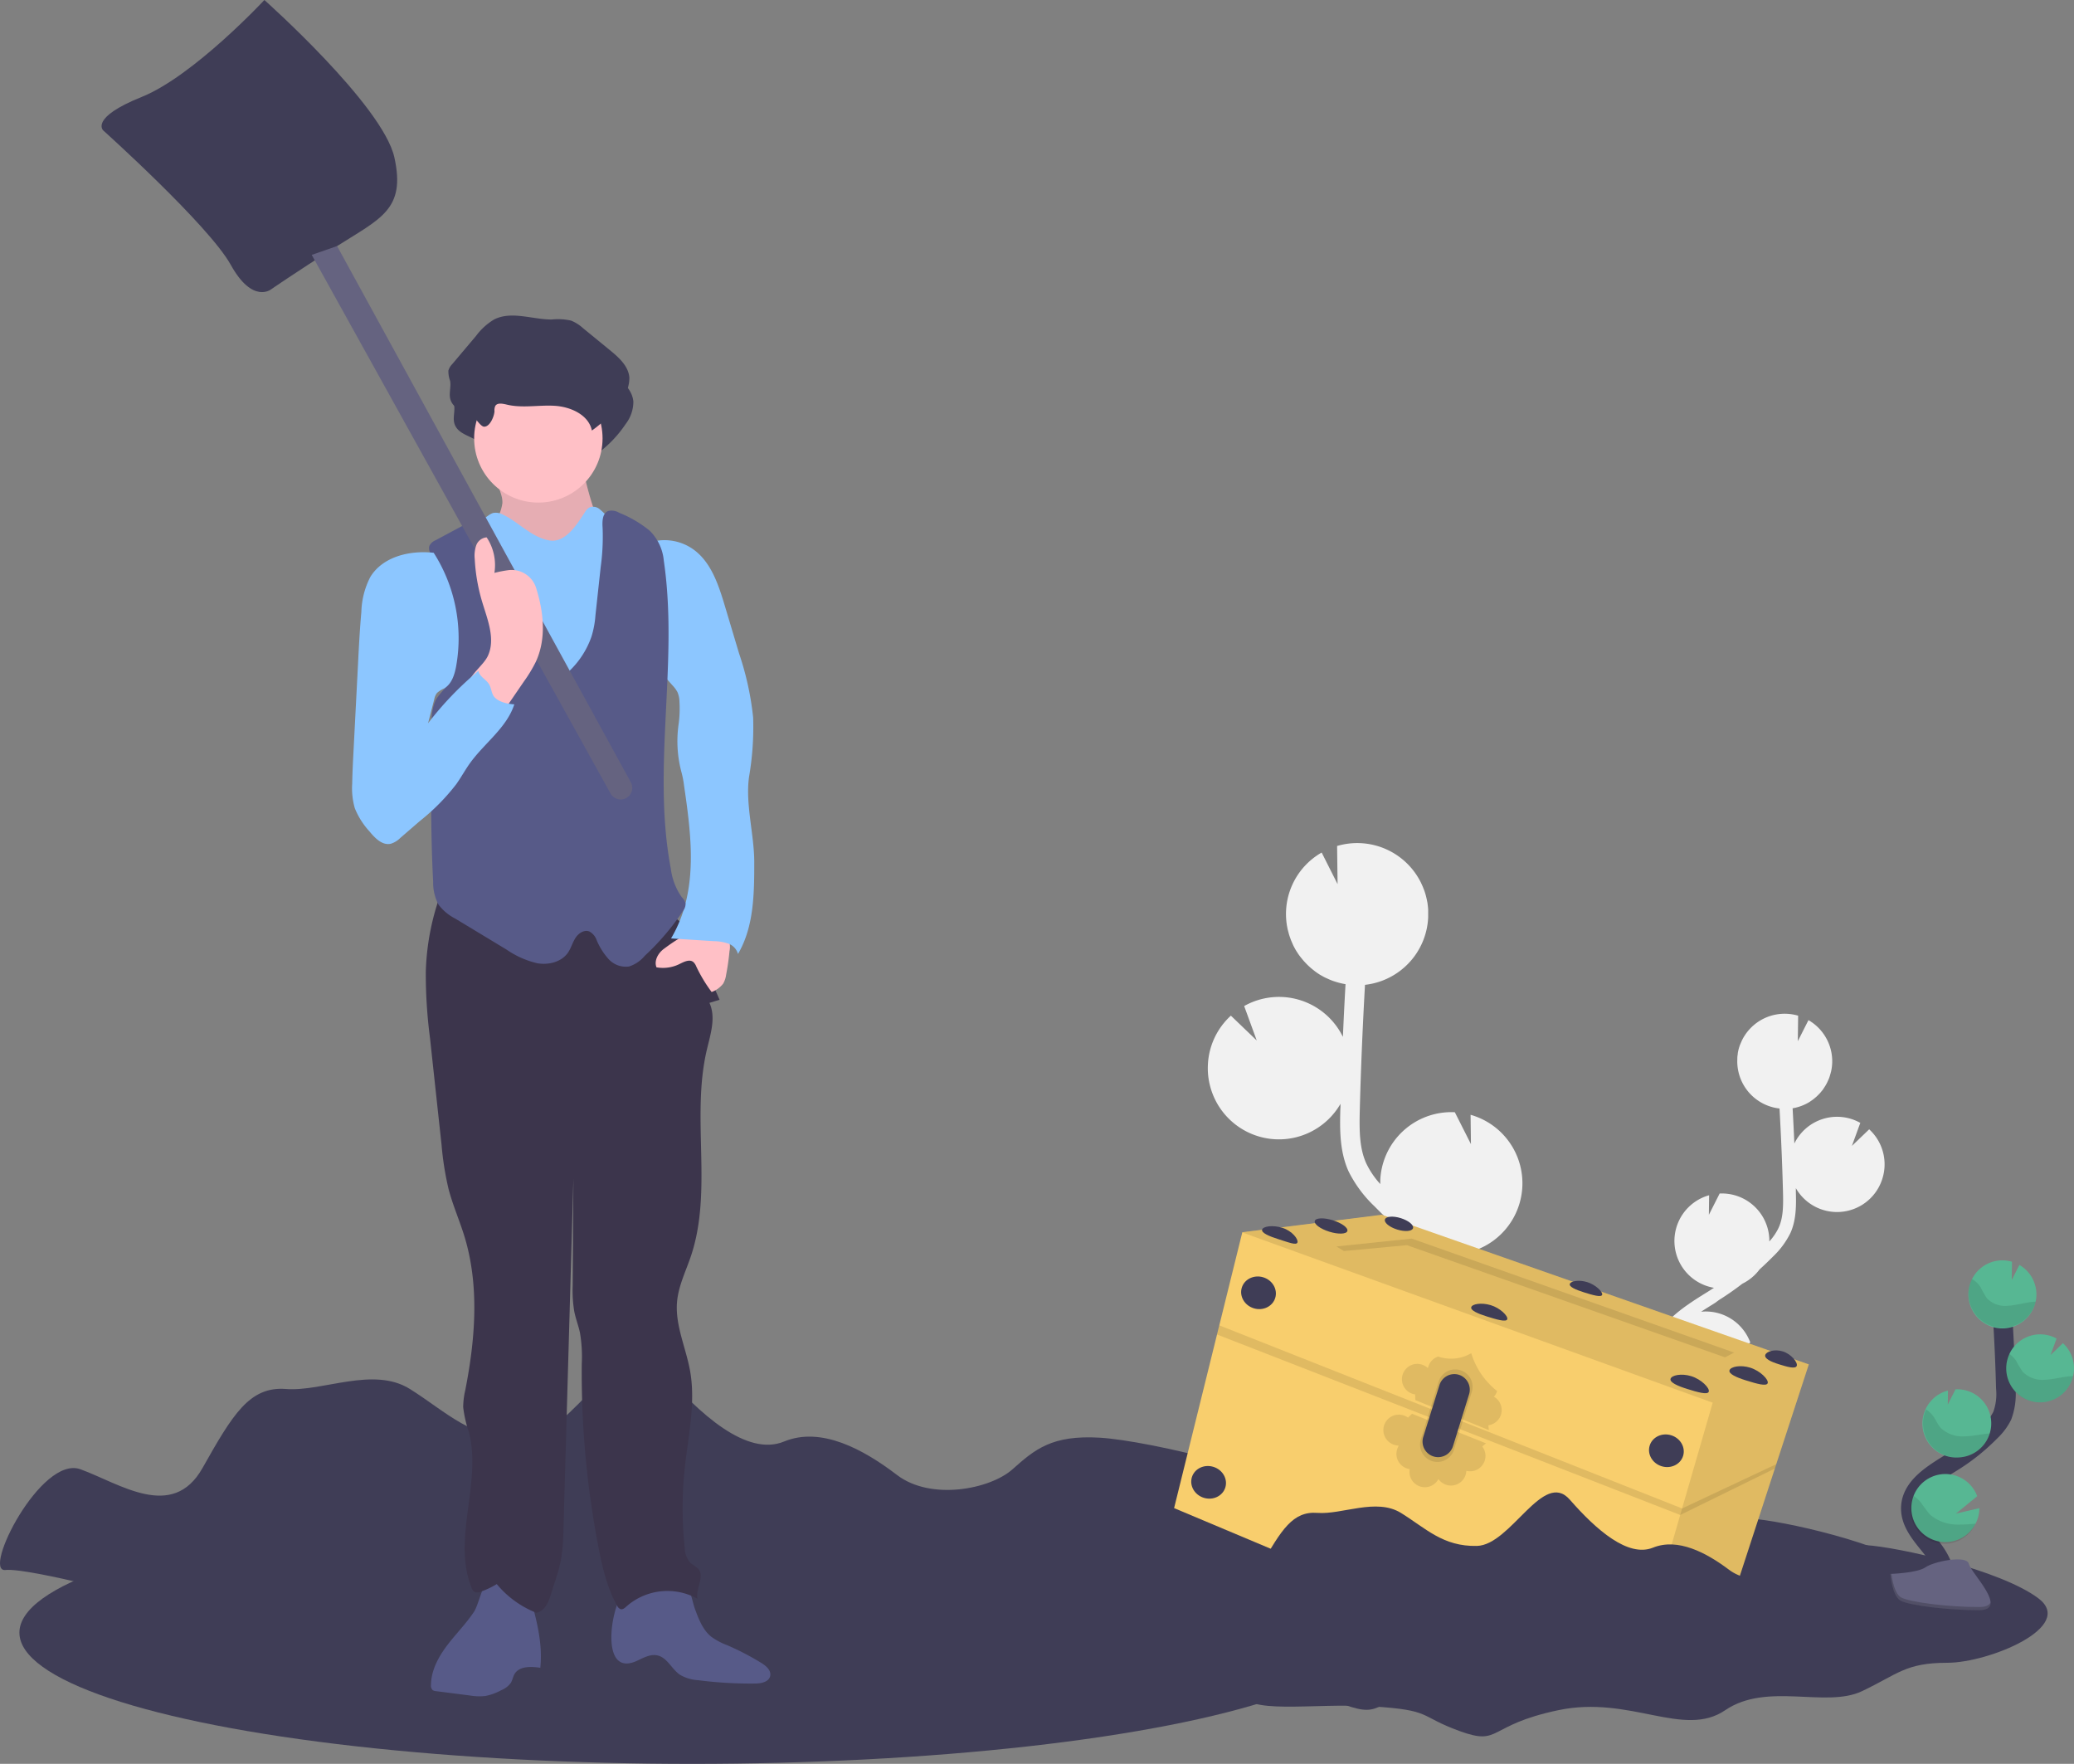 <svg xmlns="http://www.w3.org/2000/svg" width="426.82" height="362.937" viewBox="0 0 426.82 362.937">
  <rect x="0" y="0" width="426.82" height="362.937" fill="#808080" stroke="none"/>
  <g id="undraw_treasure_of9i" transform="translate(0.009)">
    <ellipse id="Ellipse_19" data-name="Ellipse 19" cx="138.476" cy="26.995" rx="138.476" ry="26.995" transform="translate(3.985 308.947)" fill="#3f3d56"/>
    <path id="Path_97" data-name="Path 97" d="M204.725,695.993s-25.676-6.9-30.52-6.394,7.339-23.676,15.452-20.726,18.932,10.708,25.116-.25,9.653-16.857,17.187-16.267,17.967-4.714,25.5,0,12.818,10.528,23.216,10.278,20.256-23.841,28.355-14.4,17.812,18.072,25.426,14.932,16.3,1.58,23.256,6.889,19.127,2.95,23.761-1.18,8.119-7.079,17.967-6.5,41.148,7.669,52.741,16.5-15.067,20.057-27.82,20.057-15.067,3.539-26.08,8.849-28.995-2.949-41.728,5.9-28.995-4.719-50.991,0-17.387,11.2-30.14,6.5-8.114-6.5-26.66-7.669-38.828,2.95-40.568-4.719-13.318-9.438-20.276-11.8S204.725,695.993,204.725,695.993Z" transform="translate(-173.11 -366.55)" fill="#3f3d56"/>
    <path id="Path_98" data-name="Path 98" d="M864.442,561.478l1-.64.3-.19a9.773,9.773,0,0,1-1-19.047l-.05,4.029,2.215-4.384h0a9.778,9.778,0,0,1,10.223,9.313c0,.19,0,.37,0,.555a11.648,11.648,0,0,0,1.93-2.85c.94-2.095.955-4.459.885-7.339-.15-5.7-.395-11.443-.715-17.172a9.768,9.768,0,0,1-8.684-9.253,8.714,8.714,0,0,1,0-.885c0-.075,0-.15,0-.22a5.319,5.319,0,0,1,.09-.845,1.261,1.261,0,0,1,0-.135c.035-.235.085-.465.14-.695a1.193,1.193,0,0,1,.065-.255c.07-.25.145-.5.235-.74.03-.08.06-.155.1-.235.07-.18.145-.355.225-.53.04-.09.08-.185.125-.275l.035-.07h0a9.783,9.783,0,0,1,11.5-4.959l-.065,5.244,2.19-4.329a9.763,9.763,0,0,1,4.879,8,9.581,9.581,0,0,1-.215,2.525h0a1.041,1.041,0,0,1-.055.2c-.015.07-.065.26-.1.385s-.095.325-.15.5-.08.24-.125.36-.145.34-.22.5c-.045.095-.085.195-.13.295-.125.25-.26.5-.4.74-.05.085-.11.165-.16.245-.105.16-.21.325-.325.5a1.947,1.947,0,0,1-.22.28c-.075.09-.215.27-.33.4s-.165.18-.25.27-.24.25-.37.37l-.255.24-.445.37-.23.18c-.235.17-.47.33-.72.5l-.14.08a7.029,7.029,0,0,1-.635.345l-.28.125c-.175.08-.355.16-.54.225l-.32.115c-.18.065-.36.12-.545.17l-.33.085c-.2.05-.4.09-.61.125h-.04q.2,3.63.36,7.254a9.768,9.768,0,0,1,13.568-4.244l-1.725,4.739,3.554-3.414a9.743,9.743,0,0,1,3.159,6.749,9.6,9.6,0,0,1-.25,2.695,9.773,9.773,0,0,1-18,2.665c0,.245,0,.5,0,.735.065,2.54.145,5.7-1.12,8.5a17.266,17.266,0,0,1-3.6,4.859c-.89.9-1.81,1.78-2.75,2.63a9.827,9.827,0,0,1-3.534,2.934q-2.325,1.79-4.809,3.354l-.865.63c-.93.58-1.885,1.17-2.82,1.785l.5-.04a9.778,9.778,0,0,1,9.623,6.364l-6.109,5,6.724-1.56a9.793,9.793,0,0,1-14,8.809c.155.185.3.375.455.565l.89,1.11c4,5.039,5.084,9.818,3.114,13.463l-2.395-1.295c1.915-3.549-.965-8.089-2.854-10.5-.285-.365-.58-.73-.875-1.095-2.54-3.154-5.419-6.734-5.349-11.123C852.859,568.652,859.283,564.672,864.442,561.478Z" transform="translate(-513.022 -295.664)" fill="#f1f1f1"/>
    <path id="Path_99" data-name="Path 99" d="M724.858,519.675l-1.535-.96c-.15-.09-.3-.185-.44-.28a14.642,14.642,0,0,0,1.5-28.525l.075,6.034-3.314-6.564h-.04A14.642,14.642,0,0,0,705.8,503.328c0,.28,0,.555,0,.83a17.5,17.5,0,0,1-2.895-4.274c-1.4-3.13-1.43-6.674-1.32-11,.22-8.539.59-17.142,1.07-25.716a14.632,14.632,0,0,0,13-13.853v-1.66c-.03-.425-.07-.845-.135-1.26a.424.424,0,0,0-.035-.2c-.06-.35-.135-.695-.22-1.04-.03-.13-.06-.255-.095-.385-.105-.375-.215-.74-.35-1.1-.04-.12-.09-.235-.14-.355-.1-.27-.215-.53-.335-.79-.065-.14-.125-.275-.19-.41a1,1,0,0,1-.05-.1h0a14.632,14.632,0,0,0-12.373-8,14.8,14.8,0,0,0-4.819.58l.1,7.854-3.274-6.5a14.553,14.553,0,0,0-7,15.777h0a1.455,1.455,0,0,0,.08.3c.045.195.1.385.145.575s.15.5.23.725.12.36.19.535c.095.26.21.5.325.765.065.15.125.3.195.445.185.375.385.745.6,1.1.075.13.16.25.24.37a7.358,7.358,0,0,0,.5.72c.1.145.22.28.33.42s.325.4.5.6l.37.4q.27.285.555.555l.385.355c.215.19.44.375.67.55.115.09.225.185.345.275.345.255.7.5,1.07.72.07.045.145.08.215.12.31.18.625.355.945.5l.425.19c.265.12.53.235.8.335.16.065.32.12.5.175.27.09.545.175.82.25l.5.13c.3.07.61.13.915.185h.06q-.31,5.429-.54,10.858a14.632,14.632,0,0,0-20.321-6.349l2.589,7.089-5.324-5.109a14.562,14.562,0,0,0-4.729,10.108,14.372,14.372,0,0,0,.37,4.034,14.632,14.632,0,0,0,26.92,4c0,.37,0,.74-.035,1.1-.095,3.8-.22,8.534,1.675,12.758a25.7,25.7,0,0,0,5.394,7.269q2,2.04,4.119,3.939a14.653,14.653,0,0,0,5.284,4.4q3.5,2.675,7.209,5l1.55.96c1.39.865,2.82,1.755,4.219,2.674-.245,0-.5-.05-.74-.06a14.638,14.638,0,0,0-14.413,9.528l9.143,7.444-10.063-2.33a14.658,14.658,0,0,0,21,13.188c-.23.28-.455.56-.68.845-.45.56-.9,1.115-1.335,1.665-5.954,7.544-7.609,14.7-4.664,20.157l3.589-1.935c-2.87-5.314,1.445-12.113,4.274-15.692.425-.545.865-1.09,1.31-1.64,3.8-4.724,8.114-10.083,8-16.652C742.2,530.423,732.586,524.479,724.858,519.675Z" transform="translate(-421.754 -260.525)" fill="#f1f1f1"/>
    <path id="Path_100" data-name="Path 100" d="M609.769,723.446s-17.3-4.579-20.561-4.244,4.944-15.667,10.408-13.718,12.758,7.089,16.922-.165,6.5-11.158,11.583-10.768,12.1-3.124,17.177,0,8.634,6.969,15.642,6.8,13.643-15.782,19.107-9.538,12,11.968,17.127,9.888,11,1.045,15.672,4.559,12.883,1.955,16-.78,5.469-4.684,12.108-4.294,27.72,5.074,35.529,10.933S766.327,725.4,757.738,725.4s-10.153,2.345-17.572,5.859-19.522-1.955-28.11,3.9-19.522-3.124-34.359,0-11.713,7.419-20.307,4.294-5.464-4.294-17.957-5.074-26.16,1.95-27.335-3.125-9-6.249-13.663-7.809S609.769,723.446,609.769,723.446Z" transform="translate(-380.828 -388.724)" fill="#3f3d56"/>
    <path id="Path_101" data-name="Path 101" d="M613.947,530.785l-6.7,20.531-.29.895-11.213,34.374-19.2,12.973-93.219-39.2,8.833-35.724.47-1.88,4.729-19.122.01-.045,28.7-3.589Z" transform="translate(-241.711 -250.043)" fill="#f8ce6d"/>
    <path id="Path_102" data-name="Path 102" d="M627.985,530.785l-18.2,55.8-19.2,12.973,17.622-60.894L511.4,503.634l.01-.045,28.7-3.589Z" transform="translate(-255.749 -250.043)" opacity="0.1"/>
    <path id="Path_103" data-name="Path 103" d="M551.695,512.365l-1.545-.94,15.487-1.625,66.349,23.456-1.87.98-65.454-23.081Z" transform="translate(-275.127 -254.944)" opacity="0.1"/>
    <path id="Path_104" data-name="Path 104" d="M616.085,574.08l-19.377,9.113L501.47,545.52,501,547.4l95.323,37.134,19.472-9.558" transform="translate(-250.548 -272.807)" opacity="0.1"/>
    <ellipse id="Ellipse_20" data-name="Ellipse 20" cx="3.334" cy="3.599" rx="3.334" ry="3.599" transform="translate(254.561 268.128) rotate(-72.75)" fill="#3f3d56"/>
    <ellipse id="Ellipse_21" data-name="Ellipse 21" cx="3.334" cy="3.599" rx="3.334" ry="3.599" transform="translate(338.501 300.629) rotate(-72.75)" fill="#3f3d56"/>
    <ellipse id="Ellipse_22" data-name="Ellipse 22" cx="3.334" cy="3.599" rx="3.334" ry="3.599" transform="translate(325.236 340.994) rotate(-72.75)" fill="#3f3d56"/>
    <ellipse id="Ellipse_23" data-name="Ellipse 23" cx="3.334" cy="3.599" rx="3.334" ry="3.599" transform="translate(244.291 307.127) rotate(-72.75)" fill="#3f3d56"/>
    <path id="Path_105" data-name="Path 105" d="M699.927,595.037c-.2.65-1.8,0-3.844-.64s-3.629-1.34-3.429-2,2.12-1,4.159-.365S700.132,594.387,699.927,595.037Z" transform="translate(-432.922 -339.391)" fill="#3f3d56"/>
    <ellipse id="Ellipse_24" data-name="Ellipse 24" cx="1.23" cy="3.509" rx="1.23" ry="3.509" transform="translate(270.205 252.396) rotate(-72.75)" fill="#3f3d56"/>
    <path id="Path_106" data-name="Path 106" d="M786.151,626.8c-.2.65-2.2.05-4.149-.555s-3.459-1.28-3.259-1.93,2.045-1,4-.415S786.361,626.142,786.151,626.8Z" transform="translate(-475.974 -355.348)" fill="#3f3d56"/>
    <path id="Path_107" data-name="Path 107" d="M868.653,656.3c-.225.73-2.355.095-4.419-.545s-3.669-1.375-3.444-2.1,2.2-1.175,4.264-.535S868.882,655.567,868.653,656.3Z" transform="translate(-517.003 -369.951)" fill="#3f3d56"/>
    <path id="Path_108" data-name="Path 108" d="M892.912,652.8c-.23.73-2.355.095-4.419-.545s-3.674-1.375-3.444-2.1,2.2-1.175,4.264-.535S893.137,652.067,892.912,652.8Z" transform="translate(-529.134 -368.201)" fill="#3f3d56"/>
    <path id="Path_109" data-name="Path 109" d="M906.253,645.987c-.23.73-2,.21-3.689-.32s-3-1.17-2.795-1.9,1.91-1.27,3.614-.74S906.478,645.257,906.253,645.987Z" transform="translate(-536.496 -364.955)" fill="#3f3d56"/>
    <path id="Path_110" data-name="Path 110" d="M825.972,617.057c-.18.58-2,.045-3.729-.5s-3.115-1.155-2.93-1.735,1.835-.915,3.584-.375S826.147,616.472,825.972,617.057Z" transform="translate(-496.264 -350.633)" fill="#3f3d56"/>
    <ellipse id="Ellipse_25" data-name="Ellipse 25" cx="1.23" cy="3.029" rx="1.23" ry="3.029" transform="translate(284.635 252.097) rotate(-72.75)" fill="#3f3d56"/>
    <path id="Path_111" data-name="Path 111" d="M770.607,656.321a3.159,3.159,0,0,0-1.45-3.679,3.215,3.215,0,0,0,.655-1.165,15.792,15.792,0,0,1-5.326-7.788,8.243,8.243,0,0,1-6.814.687,3.16,3.16,0,0,0-2.018,2.062.9.9,0,0,1-.05.2l-.11.055a3.159,3.159,0,1,0-3.055,5.364,2.817,2.817,0,0,0,.5.11l.04,1.16,15.127,6.184-.1-1A3.169,3.169,0,0,0,770.607,656.321Z" transform="translate(-461.72 -365.246)" opacity="0.1"/>
    <path id="Path_112" data-name="Path 112" d="M763.281,679a3.165,3.165,0,0,1-3.6,1.645,3.09,3.09,0,0,1-.335,1.29,3.159,3.159,0,0,1-4.244,1.4,3.214,3.214,0,0,1-1.165-1,3.159,3.159,0,0,1-5.9-2.045,3.207,3.207,0,0,1-1-.31,3.159,3.159,0,0,1-1.4-4.239l.1-.185-.04-.115a3.123,3.123,0,0,1-1.315-.335,3.175,3.175,0,1,1,2.87-5.664,3.305,3.305,0,0,1,.425.255l.83-.8,15.217,6.084-.765.65A3.159,3.159,0,0,1,763.281,679Z" transform="translate(-457.928 -378)" opacity="0.1"/>
    <path id="Path_113" data-name="Path 113" d="M761.513,653.148l-3.674,11.908A3.579,3.579,0,0,0,760,669.47h0a3.574,3.574,0,0,0,4.659-2.29l3.674-11.913a3.569,3.569,0,0,0-2.54-4.5h0a3.569,3.569,0,0,0-4.284,2.38Z" transform="translate(-465.448 -368.877)" opacity="0.1"/>
    <path id="Path_114" data-name="Path 114" d="M762.188,654.834l-3.334,10.678a3.2,3.2,0,0,0,1.945,3.954h0a3.2,3.2,0,0,0,4.174-2.055l3.314-10.683a3.209,3.209,0,0,0-2.28-4.059h0A3.209,3.209,0,0,0,762.188,654.834Z" transform="translate(-465.964 -369.838)" fill="#3f3d56"/>
    <path id="Path_115" data-name="Path 115" d="M657.409,734.379s-17.3-4.579-20.561-4.239,4.944-15.672,10.408-13.718,12.758,7.084,16.922-.17,6.5-11.153,11.583-10.763,12.1-3.124,17.177,0,8.633,6.964,15.642,6.8,13.643-15.782,19.112-9.533,12,11.963,17.127,9.888,11,1.045,15.667,4.559,12.888,1.95,16-.78,5.464-4.689,12.1-4.3,27.72,5.079,35.529,10.933-10.148,13.278-18.742,13.278-10.148,2.34-17.567,5.854-19.527-1.95-28.115,3.9-19.522-3.12-34.359,0-11.713,7.419-20.3,4.3-5.469-4.3-17.962-5.079-26.16,1.955-27.33-3.124-8.974-6.244-13.663-7.809S657.409,734.379,657.409,734.379Z" transform="translate(-404.652 -394.193)" fill="#3f3d56"/>
    <path id="Path_116" data-name="Path 116" d="M966.088,680.495c1.5-2.755-.2-6.134-2.14-8.589s-4.309-5-4.259-8.144c.075-4.5,4.849-7.154,8.663-9.543a41.986,41.986,0,0,0,7.779-6.254,11.3,11.3,0,0,0,2.39-3.2,12.973,12.973,0,0,0,.72-5.684q-.245-9.628-.955-19.242" transform="translate(-566.472 -353.466)" fill="none" stroke="#3f3d56" stroke-miterlimit="10" stroke-width="4"/>
    <path id="Path_117" data-name="Path 117" d="M997.409,612.447a7,7,0,0,0-3.5-5.749l-1.57,3.109.05-3.764a7.093,7.093,0,0,0-2.315-.28,7,7,0,1,0,7.339,6.684Z" transform="translate(-578.341 -346.423)" fill="#57b793"/>
    <path id="Path_118" data-name="Path 118" d="M973.147,703.918a7,7,0,1,1,.34-5.649l-4.384,3.584,4.824-1.115A7,7,0,0,1,973.147,703.918Z" transform="translate(-566.591 -390.407)" fill="#57b793"/>
    <path id="Path_119" data-name="Path 119" d="M971.952,672.849a7,7,0,0,1-2.22-13.763l-.035,2.889,1.585-3.144h0a7,7,0,0,1,7.349,6.679,6.92,6.92,0,0,1-.3,2.395,7,7,0,0,1-6.379,4.944Z" transform="translate(-568.861 -372.96)" fill="#57b793"/>
    <path id="Path_120" data-name="Path 120" d="M1006.251,650.212a7,7,0,1,1,3.1-13.133l-1.24,3.4,2.55-2.45a7,7,0,0,1,2.265,4.844,6.894,6.894,0,0,1-.175,1.935,7,7,0,0,1-6.5,5.4Z" transform="translate(-586.128 -361.657)" fill="#57b793"/>
    <path id="Path_121" data-name="Path 121" d="M996.5,618.159c-1.62.175-3.194.68-4.819.78a5.226,5.226,0,0,1-4.434-1.55,20.891,20.891,0,0,1-1.3-2.285,5,5,0,0,0-1.77-1.665,7,7,0,1,0,13.118,4.659Q996.9,618.114,996.5,618.159Z" transform="translate(-578.374 -350.266)" opacity="0.1"/>
    <path id="Path_122" data-name="Path 122" d="M1006.169,654.208a7.024,7.024,0,0,1-6.674-10,5.182,5.182,0,0,1,1.42,1.395,22.122,22.122,0,0,0,1.395,2.32,5.731,5.731,0,0,0,4.649,1.63c1.695-.075,3.329-.56,5-.715.235,0,.5-.035.71-.04a7,7,0,0,1-6.5,5.409Z" transform="translate(-586.046 -365.653)" opacity="0.1"/>
    <path id="Path_123" data-name="Path 123" d="M972.095,677a7,7,0,0,1-6.719-9.878,5.657,5.657,0,0,1,1.5,1.425c.545.77.885,1.66,1.5,2.37a6.518,6.518,0,0,0,4.969,1.74c1.795-.04,3.409-.465,5.134-.6A7,7,0,0,1,972.1,677Z" transform="translate(-569.004 -377.11)" opacity="0.1"/>
    <path id="Path_124" data-name="Path 124" d="M972.965,708.4a7.005,7.005,0,1,1-12.788-5.724,7,7,0,0,1,1.535,1.375,30.492,30.492,0,0,0,1.88,2.5,8.739,8.739,0,0,0,5.814,2.045A29.972,29.972,0,0,0,972.965,708.4Z" transform="translate(-566.409 -394.893)" opacity="0.1"/>
    <path id="Path_125" data-name="Path 125" d="M951.32,731.827s5.539-.17,7.209-1.36,8.5-2.6,8.933-.7,8.319,9.5,2.07,9.528-14.527-.97-16.192-2S951.32,731.827,951.32,731.827Z" transform="translate(-562.287 -407.973)" fill="#656380"/>
    <path id="Path_126" data-name="Path 126" d="M969.672,741.614c-6.254.05-14.528-1-16.192-2-1.27-.775-1.775-3.544-1.945-4.824h-.185s.35,4.469,2,5.5,9.938,2.035,16.192,2c1.8,0,2.425-.655,2.395-1.6C971.672,741.244,971,741.6,969.672,741.614Z" transform="translate(-562.302 -410.951)" opacity="0.2"/>
    <path id="Path_127" data-name="Path 127" d="M368.792,246.483a2.255,2.255,0,0,1,.155-1.07c.4-.72,1.465-.525,2.265-.32,3.219.81,6.609.075,9.918.265s7.044,1.845,7.709,5.094a24.122,24.122,0,0,0,6.114-6.284,7.533,7.533,0,0,0,1.595-4.6c-.18-2.38-2.175-4.159-4.024-5.669l-5.5-4.5a8.254,8.254,0,0,0-2.47-1.57,12.288,12.288,0,0,0-4-.23c-4,0-8.284-1.82-11.853,0a12.616,12.616,0,0,0-3.689,3.354l-4.919,5.824a3.065,3.065,0,0,0-.785,1.335,5.977,5.977,0,0,0,.35,2.125c.235,1.3-.33,2.685.1,3.934.715,2.075,3.229,2.37,4.769,3.554.575.445,1.475,1.945,2.155,1.93C367.907,249.642,368.757,247.438,368.792,246.483Z" transform="translate(-266.214 -156.908)" fill="#3f3d56"/>
    <path id="Path_128" data-name="Path 128" d="M373.6,286.5a8.761,8.761,0,0,1-1.91,4.4c-1.215,1.79-2.5,3.649-4.419,4.649a42.463,42.463,0,0,0,31.385,3.309c1.685-.5,3.674-1.54,3.574-3.294a17.922,17.922,0,0,1-5.769-2.315,12.592,12.592,0,0,1-4.234-6,67.412,67.412,0,0,1-1.91-7.214,1.36,1.36,0,0,0-.31-.67,1.38,1.38,0,0,0-.95-.25L382.4,279c-2.735,0-5.7-.065-8.244,1.095C370.994,281.544,373.689,283.809,373.6,286.5Z" transform="translate(-270.211 -183.016)" fill="#ffc0c6"/>
    <path id="Path_129" data-name="Path 129" d="M373.6,286.5a8.761,8.761,0,0,1-1.91,4.4c-1.215,1.79-2.5,3.649-4.419,4.649a42.463,42.463,0,0,0,31.385,3.309c1.685-.5,3.674-1.54,3.574-3.294a17.922,17.922,0,0,1-5.769-2.315,12.592,12.592,0,0,1-4.234-6,67.412,67.412,0,0,1-1.91-7.214,1.36,1.36,0,0,0-.31-.67,1.38,1.38,0,0,0-.95-.25L382.4,279c-2.735,0-5.7-.065-8.244,1.095C370.994,281.544,373.689,283.809,373.6,286.5Z" transform="translate(-270.211 -183.016)" opacity="0.1"/>
    <path id="Path_130" data-name="Path 130" d="M359.418,743.281c-1.64,2.5-3.784,4.614-5.584,7s-3.3,5.164-3.324,8.149a1.29,1.29,0,0,0,.345,1.05,1.35,1.35,0,0,0,.685.215l6.949.89a11.646,11.646,0,0,0,3.2.11,11.349,11.349,0,0,0,3.279-1.195,4.525,4.525,0,0,0,1.97-1.5c.335-.55.425-1.225.745-1.785.965-1.695,3.394-1.62,5.324-1.325.555-5.154-.87-10.293-2.285-15.282a1.565,1.565,0,0,0-1.29-1.34c-1.665-.545-5.689-2.68-7.089-1.68C361.318,737.327,360.248,741.956,359.418,743.281Z" transform="translate(-261.825 -411.718)" fill="#575a88"/>
    <path id="Path_131" data-name="Path 131" d="M430.07,752.766c1.335-.625,2.76-1.43,4.2-1.1,2.03.455,2.934,2.854,4.659,4a8.305,8.305,0,0,0,3.634,1.09,84.694,84.694,0,0,0,11.748.695c1.255,0,2.835-.3,3.139-1.5s-.85-2.155-1.875-2.779a54.988,54.988,0,0,0-6.939-3.6,13.912,13.912,0,0,1-3.309-1.76c-1.715-1.385-2.55-3.554-3.314-5.619-.615-1.66-1.18-5.244-2.44-6.5-1.38-1.355-3.234-.455-4.964-.075-2.69.59-5.839,1-7.569,3.414C424.511,742.562,422.566,756.24,430.07,752.766Z" transform="translate(-298.972 -411.04)" fill="#575a88"/>
    <path id="Path_132" data-name="Path 132" d="M352.1,449.808a50.961,50.961,0,0,0-3.729,17.767,101.064,101.064,0,0,0,.865,13.623q1.185,11,2.38,22a62.049,62.049,0,0,0,1.435,9.053c.865,3.324,2.27,6.5,3.274,9.768,3.109,10.188,2.225,21.176.17,31.63a15.8,15.8,0,0,0-.43,3.5,24.428,24.428,0,0,0,1.18,5.154c2.69,10.423-3.5,22,.54,31.994a1.585,1.585,0,0,0,.635.875,1.61,1.61,0,0,0,1.26-.055,17.044,17.044,0,0,0,3.294-1.56,20.1,20.1,0,0,0,8.169,5.914c2.37-.585,2.815-3.464,3.589-5.779a39.495,39.495,0,0,0,1.44-5.034,40.07,40.07,0,0,0,.525-6.339l2.05-72.162-.15,22.021a26,26,0,0,0,.335,5.329c.3,1.465.85,2.869,1.165,4.334a29.5,29.5,0,0,1,.37,6.409,188.363,188.363,0,0,0,3.474,37.9c.8,4.089,1.76,8.219,3.8,11.843a1.3,1.3,0,0,0,.745.73c.435.095.835-.25,1.165-.555a12.743,12.743,0,0,1,14.632-1.59c-.44-2.12,1.58-4.584.135-6.194a14.765,14.765,0,0,0-1.5-1.095,4.881,4.881,0,0,1-1.27-3.309,76.654,76.654,0,0,1,0-16.132c.7-6.7,2.29-13.463,1.12-20.1-.85-4.814-3.139-9.5-2.685-14.343.3-3.249,1.81-6.244,2.85-9.338,4.539-13.528,0-28.605,3.284-42.493.755-3.189,1.895-6.639.525-9.613l2.085-.635-4.329-9.883a18.576,18.576,0,0,0-3.5-5.889c-2.72-2.7-6.784-3.429-10.578-4l-30.865-4.814C356.825,448.3,353.136,447.268,352.1,449.808Z" transform="translate(-260.751 -267.609)" fill="#3c354c"/>
    <circle id="Ellipse_26" data-name="Ellipse 26" cx="13.213" cy="13.213" r="13.213" transform="translate(97.569 76.987)" fill="#ffc0c6"/>
    <path id="Path_133" data-name="Path 133" d="M367.289,297.238a3.069,3.069,0,0,0-2.13-.375,3.638,3.638,0,0,0-1,.545l-6.249,4.379a9.663,9.663,0,0,0-2.365,2.07,7.707,7.707,0,0,0-1.1,5.189c.31,4.059,1.95,7.889,2.839,11.858s.89,8.5-1.67,11.678a6.19,6.19,0,0,0-1.09,1.545,4.5,4.5,0,0,0-.2,1.5,40.9,40.9,0,0,0,.12,5.7c.28,2.445,1,4.819,1.39,7.244.685,4.129.5,8.364,1.03,12.5a2,2,0,0,0,2,2.17,58.875,58.875,0,0,0,9.333.615c3.614,0,7.224-.2,10.833-.39l16.427-.865a1.62,1.62,0,0,0,1.825-1.675c1.44-6.909,2.889-13.943,2.21-20.961a76.322,76.322,0,0,0-3-13.308c-1-3.549-1.96-7.274-1.21-10.888.5-2.385,1.715-4.589,2.03-7a8.254,8.254,0,0,0-2.26-6.949c-1.84-1.765-4.524-2.435-6.359-4.2a14.463,14.463,0,0,0-1.64-1.59,2.05,2.05,0,0,0-2.155-.25,2.774,2.774,0,0,0-.82.915c-1.6,2.43-4,6.434-7.374,5.8C373.053,301.837,370.5,298.787,367.289,297.238Z" transform="translate(-263.712 -191.306)" fill="#8cc6ff"/>
    <path id="Path_134" data-name="Path 134" d="M444.686,473.228c-1.17.875-2.04,2.43-1.5,3.784a7.634,7.634,0,0,0,4.679-.65c.935-.455,2.1-1.095,2.909-.435a2.464,2.464,0,0,1,.595.9,30.4,30.4,0,0,0,3.169,5.264,5.369,5.369,0,0,0,2.36-1.7,4.935,4.935,0,0,0,.615-1.825,48.5,48.5,0,0,0,.695-4.864,4.317,4.317,0,0,0-.685-3.379C454.049,466.569,447.57,471.073,444.686,473.228Z" transform="translate(-308.094 -277.972)" fill="#ffc0c6"/>
    <path id="Path_135" data-name="Path 135" d="M367.142,236.573a2.24,2.24,0,0,1,.155-1.065c.4-.72,1.465-.5,2.265-.325,3.219.815,6.609.08,9.918.27s7.044,1.845,7.709,5.094a24.2,24.2,0,0,0,6.119-6.284,7.533,7.533,0,0,0,1.595-4.6c-.18-2.38-2.175-4.159-4.024-5.669l-5.5-4.5a8.238,8.238,0,0,0-2.47-1.565,12.287,12.287,0,0,0-4-.23c-4,0-8.284-1.82-11.853,0a12.784,12.784,0,0,0-3.694,3.359l-4.914,5.824a3.1,3.1,0,0,0-.79,1.33,5.859,5.859,0,0,0,.355,2.125c.23,1.3-.33,2.69.1,3.939.715,2.075,3.234,2.365,4.774,3.554.575.445,1.47,1.945,2.155,1.925C366.257,239.737,367.107,237.533,367.142,236.573Z" transform="translate(-265.389 -151.957)" fill="#3f3d56"/>
    <path id="Path_136" data-name="Path 136" d="M441.758,309.6a10.248,10.248,0,0,1,8.119,1.5c3.779,2.59,5.334,7.319,6.649,11.708l2.944,9.843a60.4,60.4,0,0,1,2.89,13.163,60.138,60.138,0,0,1-.845,12.228c-.775,5.614,1.05,11.768,1.075,17.432,0,6.5-.04,13.393-3.349,19a3.169,3.169,0,0,0-2-2.135,9.322,9.322,0,0,0-2.974-.5l-8.8-.565a27.131,27.131,0,0,0,1.93-3.964c3.374-8.668,2.08-18.357.735-27.555a18.991,18.991,0,0,0-.5-2.6,24.786,24.786,0,0,1-.595-10.073,23.5,23.5,0,0,0,.155-4.589,5.128,5.128,0,0,0-.4-1.88,5.909,5.909,0,0,0-.97-1.34l-1.78-2A139.1,139.1,0,0,0,442,319.144,40.7,40.7,0,0,1,441.758,309.6Z" transform="translate(-307.376 -198.18)" fill="#8cc6ff"/>
    <path id="Path_137" data-name="Path 137" d="M378.531,330.183a42.463,42.463,0,0,1-15.917-26.96c-.29-1.895-1.045-4.369-2.959-4.3a3.774,3.774,0,0,0-1.63.57l-6.939,3.719a2.614,2.614,0,0,0-1.21,1c-.455.89.19,1.915.745,2.745,3.734,5.649,4,12.823,4.149,19.592.045,2,.06,4.1-.9,5.854-.785,1.415-2.15,2.455-2.87,3.909a10.293,10.293,0,0,0-.725,4.469c-.14,10.878-.28,21.771.29,32.639a9.738,9.738,0,0,0,1.09,4.749,9.906,9.906,0,0,0,3.459,2.9l10.523,6.359a18.669,18.669,0,0,0,6.394,2.839c2.315.39,4.959-.27,6.289-2.2.645-.94.93-2.085,1.55-3.039s1.8-1.73,2.859-1.3a3.247,3.247,0,0,1,1.5,1.81,13.7,13.7,0,0,0,2.465,3.889,4.8,4.8,0,0,0,4.184,1.5,7.032,7.032,0,0,0,3.249-2.21,51.339,51.339,0,0,0,7.934-9.333,2.249,2.249,0,0,0,.45-1.415,2.85,2.85,0,0,0-.775-1.3,12.839,12.839,0,0,1-2.25-5.834c-3.954-20.8,1.63-42.413-1.445-63.359a9.916,9.916,0,0,0-2.919-6.229,23.916,23.916,0,0,0-6.244-3.669,3,3,0,0,0-2.295-.37c-1.225.5-1.23,2.185-1.14,3.5a45.848,45.848,0,0,1-.4,8.064l-1.075,9.893a19.117,19.117,0,0,1-.84,4.449A17.917,17.917,0,0,1,378.531,330.183Z" transform="translate(-261.436 -192.057)" fill="#575a88"/>
    <path id="Path_138" data-name="Path 138" d="M249.819,146.525s-3.814,3.1-8.319-5.029-26.255-27.665-26.255-27.665-2.815-2.575,7.879-6.864S248.419,87,248.419,87s24.366,21.661,26.75,32.389-2.835,12.548-11.793,18.247S249.819,146.525,249.819,146.525Z" transform="translate(-194.018 -87)" fill="#3f3d56"/>
    <path id="Path_139" data-name="Path 139" d="M362.919,300.921,301.43,190.1l5.219-1.815L367.1,298.626a2.395,2.395,0,0,1-1,3.269h0a2.385,2.385,0,0,1-3.179-.975Z" transform="translate(-237.285 -137.654)" fill="#656380"/>
    <path id="Path_140" data-name="Path 140" d="M369.788,332.586c1.61-3.444-.04-7.419-1.14-11.058a37.362,37.362,0,0,1-1.555-8.9,6.5,6.5,0,0,1,.31-2.814,2.5,2.5,0,0,1,2.14-1.635,10.263,10.263,0,0,1,1.6,7.309,24.612,24.612,0,0,1,2.83-.555,5.294,5.294,0,0,1,5.754,3.654c1.585,5.079,2.125,10.5-.085,15.247a28.992,28.992,0,0,1-2.445,4.024l-4.819,7.039a2.109,2.109,0,0,1-1.315,1.085c-.58.085-1.185-.44-1.61-.925-1.465-1.655-4.064-4.064-3.779-6.344S368.828,334.61,369.788,332.586Z" transform="translate(-269.404 -197.609)" fill="#ffc0c6"/>
    <path id="Path_141" data-name="Path 141" d="M334.829,314.41c-4.894-.555-10.5.77-13.058,5a16.635,16.635,0,0,0-1.83,7.174c-.315,3.474-.5,6.959-.675,10.438l-.945,18.317c-.115,2.19-.225,4.384-.265,6.574a14.814,14.814,0,0,0,.545,5.079,15.824,15.824,0,0,0,3,4.734c1.195,1.46,2.69,2.965,4.444,2.54a4.83,4.83,0,0,0,1.9-1.175l4-3.459A43.748,43.748,0,0,0,339.489,362c1-1.41,1.82-2.935,2.829-4.334,2.969-4.119,7.539-7.244,9.1-12.073-1.5-.08-3.679-.575-4.369-1.9-.365-.7-.415-1.545-.82-2.22-.615-1.03-2-1.59-2.2-2.77a67.354,67.354,0,0,0-10.358,10.783l1.275-4.954a3.149,3.149,0,0,1,.565-1.285,5.665,5.665,0,0,1,1.5-.945c1.555-.94,2.145-2.885,2.46-4.674A32.71,32.71,0,0,0,334.829,314.41Z" transform="translate(-245.584 -200.665)" fill="#8cc6ff"/>
  </g>
</svg>
